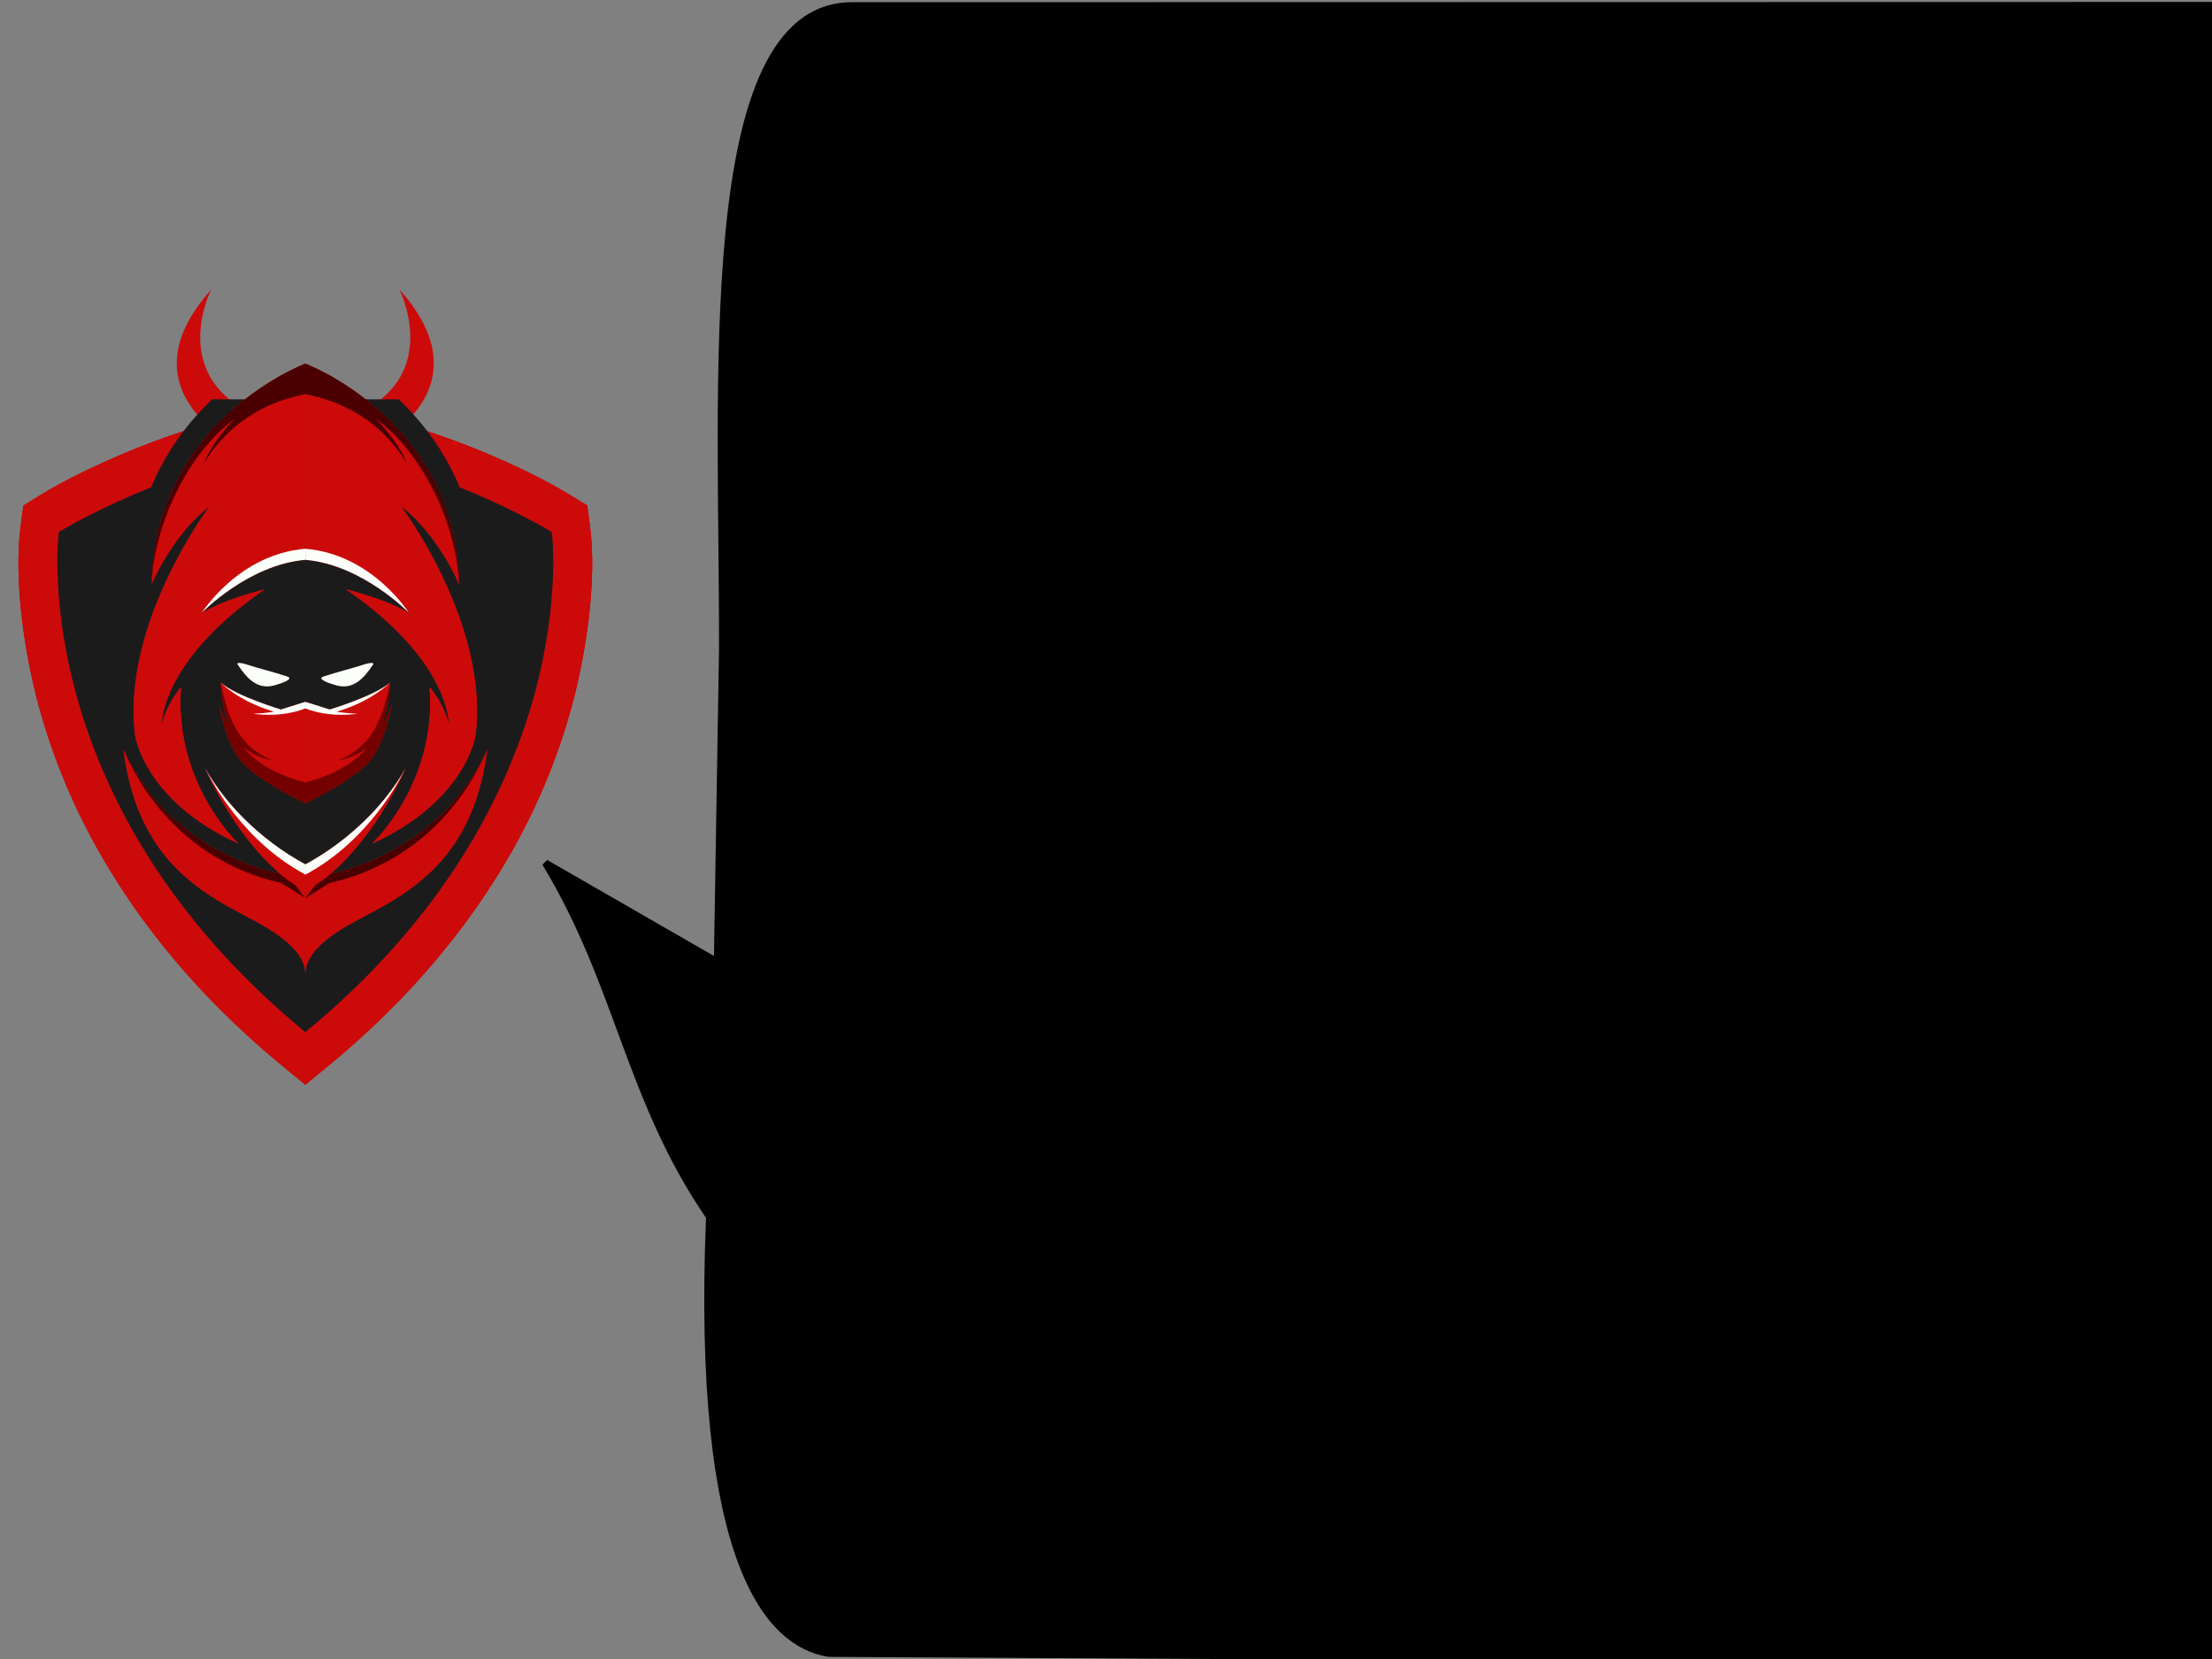 <?xml version="1.0" encoding="UTF-8" standalone="no"?>
<!-- Created with Inkscape (http://www.inkscape.org/) -->

<svg
   width="320"
   height="240"
   viewBox="0 0 84.667 63.5"
   version="1.1"
   id="svg1"
   xml:space="preserve"
   inkscape:version="1.3 (0e150ed6c4, 2023-07-21)"
   sodipodi:docname="TalkBackground.svg"
   xmlns:inkscape="http://www.inkscape.org/namespaces/inkscape"
   xmlns:sodipodi="http://sodipodi.sourceforge.net/DTD/sodipodi-0.dtd"
   xmlns="http://www.w3.org/2000/svg"
   xmlns:svg="http://www.w3.org/2000/svg"><rect x="0" y="0" width="84.667" height="63.5" fill="#808080" stroke="none"/><sodipodi:namedview
     id="namedview1"
     pagecolor="#ffffff"
     bordercolor="#666666"
     borderopacity="1.0"
     inkscape:showpageshadow="2"
     inkscape:pageopacity="0.0"
     inkscape:pagecheckerboard="0"
     inkscape:deskcolor="#d1d1d1"
     inkscape:document-units="mm"
     inkscape:zoom="2.2718447"
     inkscape:cx="120.82692"
     inkscape:cy="151.19871"
     inkscape:window-width="1920"
     inkscape:window-height="1043"
     inkscape:window-x="3840"
     inkscape:window-y="0"
     inkscape:window-maximized="1"
     inkscape:current-layer="layer1" /><defs
     id="defs1" /><g
     inkscape:label="Layer 1"
     inkscape:groupmode="layer"
     id="layer1"><g
       id="g1"
       transform="matrix(0.032,0,0,0.035,-2.643,10.634)"><path
         class="st0"
         d="m 365.9,184 c -34.4,-17.5 -124,-75.6 -30.7,-171.1 0,0 -50.9,90.9 47.8,135 10.1,4.4 14.8,16.2 10.4,26.3 -1.2,2.9 -3.2,5.4 -5.6,7.4 v 0 c -6.2,5.1 -14.8,6 -21.9,2.4 z"
         id="path1" /><path
         class="st0"
         d="m 507.7,181.5 v 0 c -8.5,-7.1 -9.7,-19.7 -2.6,-28.2 2,-2.4 4.5,-4.3 7.4,-5.6 98.6,-44.1 47.8,-135 47.8,-135 93.3,95.5 3.7,153.6 -30.7,171.1 -7.2,3.8 -15.8,2.8 -21.9,-2.3 z"
         id="path2" /><path
         class="st1"
         d="m 130.4,237.8 c 29.9,-16.8 64.2,-31.6 96,-44.1 69.1,-27 143.6,-47.4 217.6,-53.5 l 3.8,-0.3 3.8,0.3 c 74,6.2 148.5,26.5 217.5,53.5 31.8,12.5 66.1,27.3 96,44.1 l 19.9,11.1 3.2,22.5 C 796.9,331.7 783,413.5 765.8,470.6 717.4,631.2 608,762 475.5,861.7 l -27.7,20.8 -27.7,-20.8 C 287.6,762 178.3,631.2 129.7,470.7 112.4,413.6 98.6,331.8 107.3,271.5 l 3.2,-22.5 z"
         id="path3" /><path
         class="st2"
         d="m 152.9,278 c 0,0 -42.1,293.3 294.9,546.9 C 784.8,571.3 742.7,278 742.7,278 742.7,278 601.2,198.9 447.8,186.1 294.4,198.9 152.9,278 152.9,278"
         id="path4" /><path
         class="st1"
         d="m 130.4,237.8 c 29.9,-16.8 64.2,-31.6 96,-44.1 69.1,-27 143.6,-47.4 217.6,-53.5 l 3.8,-0.3 v 29.3 c -193.4,14.1 -319.5,96.3 -319.5,96.3 7,203.4 78.3,416.4 319.5,587.7 C 339.8,808.6 206.8,628.1 202,629.1 171.5,580 146.8,527.2 129.8,470.7 112.5,413.6 98.7,331.8 107.4,271.5 l 3.2,-22.5 z"
         id="path5" /><path
         class="st1"
         d="M 765.2,237.8 C 735.3,221 701,206.2 669.2,193.7 600.1,166.7 525.7,146.3 451.7,140.2 l -3.8,-0.3 v 29.3 c 193.4,14.1 319.5,96.3 319.5,96.3 -7,203.4 -78.3,416.4 -319.5,587.7 108,-44.6 241,-225.1 245.8,-224.1 30.5,-49.1 55.1,-101.9 72.2,-158.5 17.3,-57.1 31.1,-138.9 22.4,-199.2 l -3.2,-22.5 z"
         id="path6" /><path
         class="st2"
         d="m 447.8,655.2 64.4,-54.8 c 12,-10.2 24.9,-27.5 33,-40.7 20.5,-33.4 30.6,-70.8 27.2,-110 l -1.2,-13.3 c -23,-30.3 -56.9,-56 -87.6,-75.3 L 447.7,338.5 412,361.1 c -30.8,19.4 -64.6,45 -87.6,75.3 l -1.2,13.3 c -3.4,39.2 6.7,76.6 27.2,110 8.1,13.2 21,30.4 33,40.7 z M 656.7,367.8 c 16,43.2 24.8,89.6 18.8,135 -2.3,17.4 -13.6,38.8 -23.5,52.8 -27.8,39.6 -70.8,67.1 -114.8,85.5 l -71,29.7 35.3,30 -53.6,-22.4 -53.6,22.4 35.3,-30 -71,-29.7 c -44,-18.4 -87,-45.9 -114.8,-85.5 -9.8,-14 -21.2,-35.4 -23.5,-52.8 -6,-45.4 2.7,-91.8 18.8,-135 l 0.7,-32.8 c 1.8,-81 36.3,-149.8 96.6,-202.1 h 223.1 c 60.2,52.4 94.8,121.1 96.6,202.1 z"
         id="path7" /><path
         class="st1"
         d="m 447.8,308.4 c -68.1,5.3 -123.7,57.8 -123.7,57.8 31.8,-16.7 75,-25.5 75,-25.5 -126.7,79.8 -123.2,149.4 -123.2,149.4 4.5,-22.2 23.2,-42.4 23.2,-42.4 -9.1,105 68.7,171.1 68.7,171.1 C 254.2,571.3 244.1,499.7 244.1,499.7 228,377.5 333.3,249.9 333.3,249.9 c -45.6,32.4 -69.5,85.8 -69.5,85.8 4,-180.7 184,-241.8 184,-241.8 z"
         id="path8" /><path
         class="st1"
         d="M 447.8,761.3 V 641.5 C 361.6,598.5 327.9,536 327.9,536 c 0,0 31.8,70.4 89.9,115.8 0,0 -129,-19.2 -187.5,-135.8 14.8,105.3 74.1,146.6 135.3,176.6 28.7,14.2 82.2,36.7 82.2,68.7"
         id="path9" /><path
         class="st3"
         d="m 326.5,203 c 21.6,-32.9 59.3,-64.8 121.4,-75.8 V 93.8 c 0,0 -52,17.6 -100.7,62 -19.9,18 -37,38.9 -50.7,62 -18.6,31.9 -31.6,70.8 -32.6,117.8 2.9,-66.8 44.2,-144.8 100,-181.8 -0.1,0.1 -27.2,24.3 -37.4,49.2"
         id="path10" /><path
         class="st1"
         d="m 420.1,254.7 c -91.8,21.8 -117.6,66 -117.6,66 27.3,-63 54.2,-89 54.2,-89 -16.6,10.9 -23.4,18.1 -23.4,18.1 0,0 -105.3,127.7 -89.2,249.9 0,0 10.1,71.7 123.7,119.1 0,0 -77.7,-66.1 -68.7,-171.1 0,0 -18.7,20.2 -23.2,42.4 0,0 -3.5,-69.7 123.2,-149.4 -52.8,13 -113.5,69.9 -113.5,69.9 57.9,-132.8 134.5,-155.9 134.5,-155.9"
         id="path11" /><path
         class="st4"
         d="m 447.8,296.3 c -79.9,6 -123.7,69.9 -123.7,69.9 0,0 55.5,-52.5 123.7,-57.8 z"
         id="path12" /><path
         class="st1"
         d="m 402.5,693.8 c -33.8,-21 -78.1,-37.6 -107.9,-72 5.7,12.2 19.9,26.5 19.9,26.5 -53,-39.6 -70.9,-92.7 -84.2,-132.2 1.3,9.1 2.9,17.8 4.8,25.9 20.2,86.4 74.6,123.2 130.5,150.7 28.8,14.1 82.3,36.7 82.3,68.7 v -38.1 c -11.4,-19.7 -24.1,-29.2 -29.4,-32.6 -1.6,-1 -2.5,-1.4 -2.5,-1.4 0.6,0.6 1.1,1.2 1.6,1.8 11.9,13.5 19.2,36.7 19.2,36.7 C 430,714.6 419,704.6 405.9,696 c -1.1,-0.8 -2.2,-1.5 -3.4,-2.2"
         id="path13" /><path
         class="st3"
         d="m 436.3,664.3 c -12.2,-7 -18.5,-12.5 -18.5,-12.5 0,0 -129,-19.2 -187.5,-135.8 27.1,56.8 66.5,91.9 103.6,113.6 18.4,10.7 38,19.3 58.4,25.5 8.6,2.6 17.4,4.8 26.3,6.6 v 0 l 29.4,16.7 z"
         id="path14" /><path
         class="st1"
         d="M 440.3,648.8 C 363.3,607.9 327.9,536 327.9,536 c 0,0 31.8,70.4 89.9,115.8 0,0 6.3,5.5 18.5,12.5 l 11.5,14.1 v -25.8 c -2.5,-1.2 -5.1,-2.5 -7.5,-3.8"
         id="path15" /><path
         class="st1"
         d="m 447.8,308.4 c 68.1,5.3 123.7,57.8 123.7,57.8 -31.8,-16.7 -75,-25.5 -75,-25.5 126.7,79.8 123.2,149.4 123.2,149.4 -4.5,-22.2 -23.2,-42.4 -23.2,-42.4 9.1,105 -68.7,171.1 -68.7,171.1 113.6,-47.5 123.7,-119.1 123.7,-119.1 16.2,-122.2 -89.2,-249.8 -89.2,-249.8 45.6,32.4 69.5,85.8 69.5,85.8 -4,-180.7 -184,-241.8 -184,-241.8 z"
         id="path16" /><path
         class="st1"
         d="M 447.8,761.3 V 641.5 C 534,598.5 567.7,536 567.7,536 c 0,0 -31.8,70.4 -89.9,115.8 0,0 129,-19.2 187.5,-135.8 -14.8,105.2 -74.1,146.5 -135.3,176.6 -28.7,14.1 -82.2,36.7 -82.2,68.7"
         id="path17" /><path
         class="st1"
         d="m 475.5,254.7 c 91.8,21.8 117.6,66 117.6,66 -27.3,-63 -54.2,-89 -54.2,-89 16.6,10.9 23.4,18.1 23.4,18.1 0,0 105.4,127.7 89.2,249.8 0,0 -10.1,71.7 -123.7,119.1 0,0 77.7,-66.1 68.7,-171.1 0,0 18.7,20.2 23.2,42.4 0,0 3.5,-69.7 -123.2,-149.4 52.8,13 113.5,69.9 113.5,69.9 C 552.2,277.8 475.5,254.7 475.5,254.7"
         id="path18" /><path
         class="st4"
         d="m 447.8,296.3 c 79.9,6 123.7,69.9 123.7,69.9 0,0 -55.5,-52.5 -123.7,-57.8 z"
         id="path19" /><path
         class="st1"
         d="M 455.4,648.8 C 532.4,607.9 567.8,536 567.8,536 c 0,0 -31.8,70.4 -89.9,115.8 0,0 -6.3,5.5 -18.5,12.5 l -11.5,14.1 v -25.8 c 2.5,-1.2 5,-2.5 7.5,-3.8"
         id="path20" /><path
         class="st3"
         d="m 459.4,664.3 c 12.2,-7 18.5,-12.5 18.5,-12.5 0,0 129,-19.2 187.5,-135.8 -27.1,56.8 -66.5,91.9 -103.6,113.6 -18.4,10.7 -38,19.3 -58.4,25.5 -8.6,2.6 -17.4,4.8 -26.3,6.6 v 0 l -29.4,16.7 z"
         id="path21" /><path
         class="st4"
         d="M 447.8,652.6 V 641.4 C 420.7,628 395.6,610.8 373.2,590.3 341.4,561 327.9,535.9 327.9,535.9 c 0,0 35.3,71.9 112.4,112.8 2.5,1.4 5,2.7 7.5,3.9"
         id="path22" /><path
         class="st4"
         d="M 522.4,590.4 C 500.1,610.8 475,628 447.8,641.5 v 11.2 c 2.5,-1.2 5.1,-2.5 7.5,-3.8 77,-40.9 112.4,-112.8 112.4,-112.8 0,0 -13.5,25 -45.3,54.3"
         id="path23" /><path
         class="st4"
         d="m 375.7,422.3 c 16.2,4.9 34.2,8.7 50.4,13.7 8.5,2.6 -5.7,7.3 -15.4,9.7 -19.9,5 -32.7,-7.3 -43.8,-22.8 -2.2,-3 6.5,-1.3 8.8,-0.6"
         id="path24" /><path
         class="st1"
         d="m 344.5,465.2 c 0,0 7.3,45.8 29.5,66.4 22.2,20.6 73.9,43.1 73.9,43.1 v -111 l -29.2,8.4 c 0,0 -53.4,-14.6 -72.1,-29.4 0.5,16.7 4.2,33.2 10.7,48.6 -5.6,-7.4 -11.2,-17.9 -12.8,-26.1"
         id="path25" /><path
         class="st5"
         d="M 447.8,551.9 C 390,538 373.6,512.8 373.6,512.8 c 14.8,13 34.8,14.8 34.8,14.8 0,0 -24.6,-7.7 -40.2,-29.3 -15.6,-21.6 -21.6,-55.5 -21.6,-55.5 0.5,16.7 4.2,33.2 10.7,48.6 -5.5,-7.4 -11,-18 -12.7,-26.1 0,0 7.3,45.8 29.5,66.4 22.2,20.6 73.9,43.1 73.9,43.1 z"
         id="path26" /><path
         class="st4"
         d="m 520,422.3 c -16.2,4.9 -34.2,8.7 -50.4,13.7 -8.5,2.6 5.7,7.3 15.4,9.7 19.9,5 32.7,-7.3 43.8,-22.8 2.2,-3 -6.5,-1.3 -8.8,-0.6"
         id="path27" /><path
         class="st1"
         d="m 551.2,465.2 c 0,0 -7.3,45.8 -29.5,66.4 -22.2,20.6 -73.9,43.1 -73.9,43.1 v -111 l 29.2,8.4 c 0,0 53.4,-14.6 72.1,-29.4 -0.5,16.7 -4.2,33.2 -10.7,48.6 5.5,-7.4 11.1,-17.9 12.8,-26.1"
         id="path28" /><path
         class="st5"
         d="M 447.8,551.9 C 505.6,538 522,512.8 522,512.8 c -14.8,13 -34.7,14.8 -34.7,14.8 0,0 24.6,-7.7 40.2,-29.3 15.6,-21.6 21.7,-55.5 21.7,-55.5 -0.5,16.7 -4.2,33.2 -10.7,48.6 5.5,-7.4 11,-18 12.7,-26.1 0,0 -7.3,45.8 -29.5,66.4 -22.2,20.6 -73.9,43.1 -73.9,43.1 z"
         id="path29" /><path
         class="st4"
         d="m 447.8,463.7 -29.2,8.4 c 0,0 -53.4,-14.6 -72.1,-29.4 0,0 21.2,20.3 63.9,31.8 -8.3,1.2 -16.7,1.9 -25.1,2.2 0,0 32.2,5.1 62.5,-5.8 z"
         id="path30" /><path
         class="st4"
         d="m 447.8,463.7 29.2,8.4 c 0,0 53.4,-14.6 72.1,-29.4 0,0 -21.2,20.3 -63.9,31.8 8.3,1.2 16.7,1.9 25.1,2.2 0,0 -32.2,5.1 -62.5,-5.8 z"
         id="path31" /><path
         class="st1"
         d="m 527.8,618.8 c 0,0 87.3,-56.7 91.9,-128.7 -4.5,-22.2 -23.2,-42.4 -23.2,-42.4 9.1,105 -68.7,171.1 -68.7,171.1"
         id="path32" /><path
         class="st1"
         d="m 367.8,618.8 c 0,0 -87.3,-56.7 -91.9,-128.7 4.5,-22.2 23.2,-42.4 23.2,-42.4 -9,105 68.7,171.1 68.7,171.1"
         id="path33" /><path
         class="st1"
         d="M 447.8,853.2 C 61.2,595.2 110.5,249 110.5,249 l -3.2,22.5 c -8.7,60.3 5.2,142.1 22.4,199.2 48.5,160.5 157.9,291.3 290.4,391 l 27.7,20.8 z"
         id="path34" /><path
         class="st1"
         d="M 447.8,853.2 C 834.4,595.2 785,249 785,249 l 3.2,22.5 C 796.9,331.8 783,413.6 765.8,470.7 717.4,631.2 608,762 475.5,861.7 l -27.7,20.8 z"
         id="path35" /><path
         class="st1"
         d="m 493.1,693.8 c 33.8,-21 78.1,-37.6 107.9,-72 -5.7,12.2 -19.8,26.5 -19.8,26.5 53,-39.6 70.8,-92.7 84.2,-132.2 -1.3,9.1 -2.9,17.8 -4.8,25.9 -20.2,86.4 -74.6,123.2 -130.5,150.7 -28.8,14.1 -82.2,36.7 -82.2,68.7 v -38.1 c 11.4,-19.7 24.1,-29.2 29.4,-32.6 1.6,-1 2.5,-1.4 2.5,-1.4 -0.5,0.6 -1.1,1.2 -1.6,1.8 -11.9,13.5 -19.2,36.7 -19.2,36.7 6.8,-13.2 17.8,-23.2 30.9,-31.8 0.9,-0.8 2.1,-1.5 3.2,-2.2"
         id="path36" /><path
         class="st3"
         d="M 569.2,203 C 547.6,170.1 509.9,138.2 447.8,127.2 V 93.8 c 0,0 52,17.6 100.7,62 19.9,18 37,38.9 50.7,62 18.6,31.9 31.6,70.8 32.6,117.8 -2.9,-66.8 -44.2,-144.8 -100,-181.8 0,0.1 27.2,24.3 37.4,49.2"
         id="path37" /></g><path
       style="fill:#000000;stroke:#000000;stroke-width:0.265px;stroke-linecap:butt;stroke-linejoin:miter;stroke-opacity:1;fill-opacity:1"
       d="M 31.71,63.285 C 29.452,62.913 26.613,59.915 27.157,46.576 24.041,42.03 23.728,37.75 20.876,33.03 l 6.581,3.788 0.197,-11.959 c 0.026,-9.999 -0.986,-24.573 4.918,-24.642 l 51.984,-0.01 0.044,63.376 z"
       id="path38"
       sodipodi:nodetypes="cccccc" /></g><style
     type="text/css"
     id="style1">&#10;	.st0{fill:#CC0A0A;}&#10;	.st1{fill-rule:evenodd;clip-rule:evenodd;fill:#CC0A0A;}&#10;	.st2{fill-rule:evenodd;clip-rule:evenodd;fill:#1C1B1C;}&#10;	.st3{fill-rule:evenodd;clip-rule:evenodd;fill:#4A0000;}&#10;	.st4{fill-rule:evenodd;clip-rule:evenodd;fill:#FCFFF9;}&#10;	.st5{fill-rule:evenodd;clip-rule:evenodd;fill:#740100;}&#10;</style></svg>

